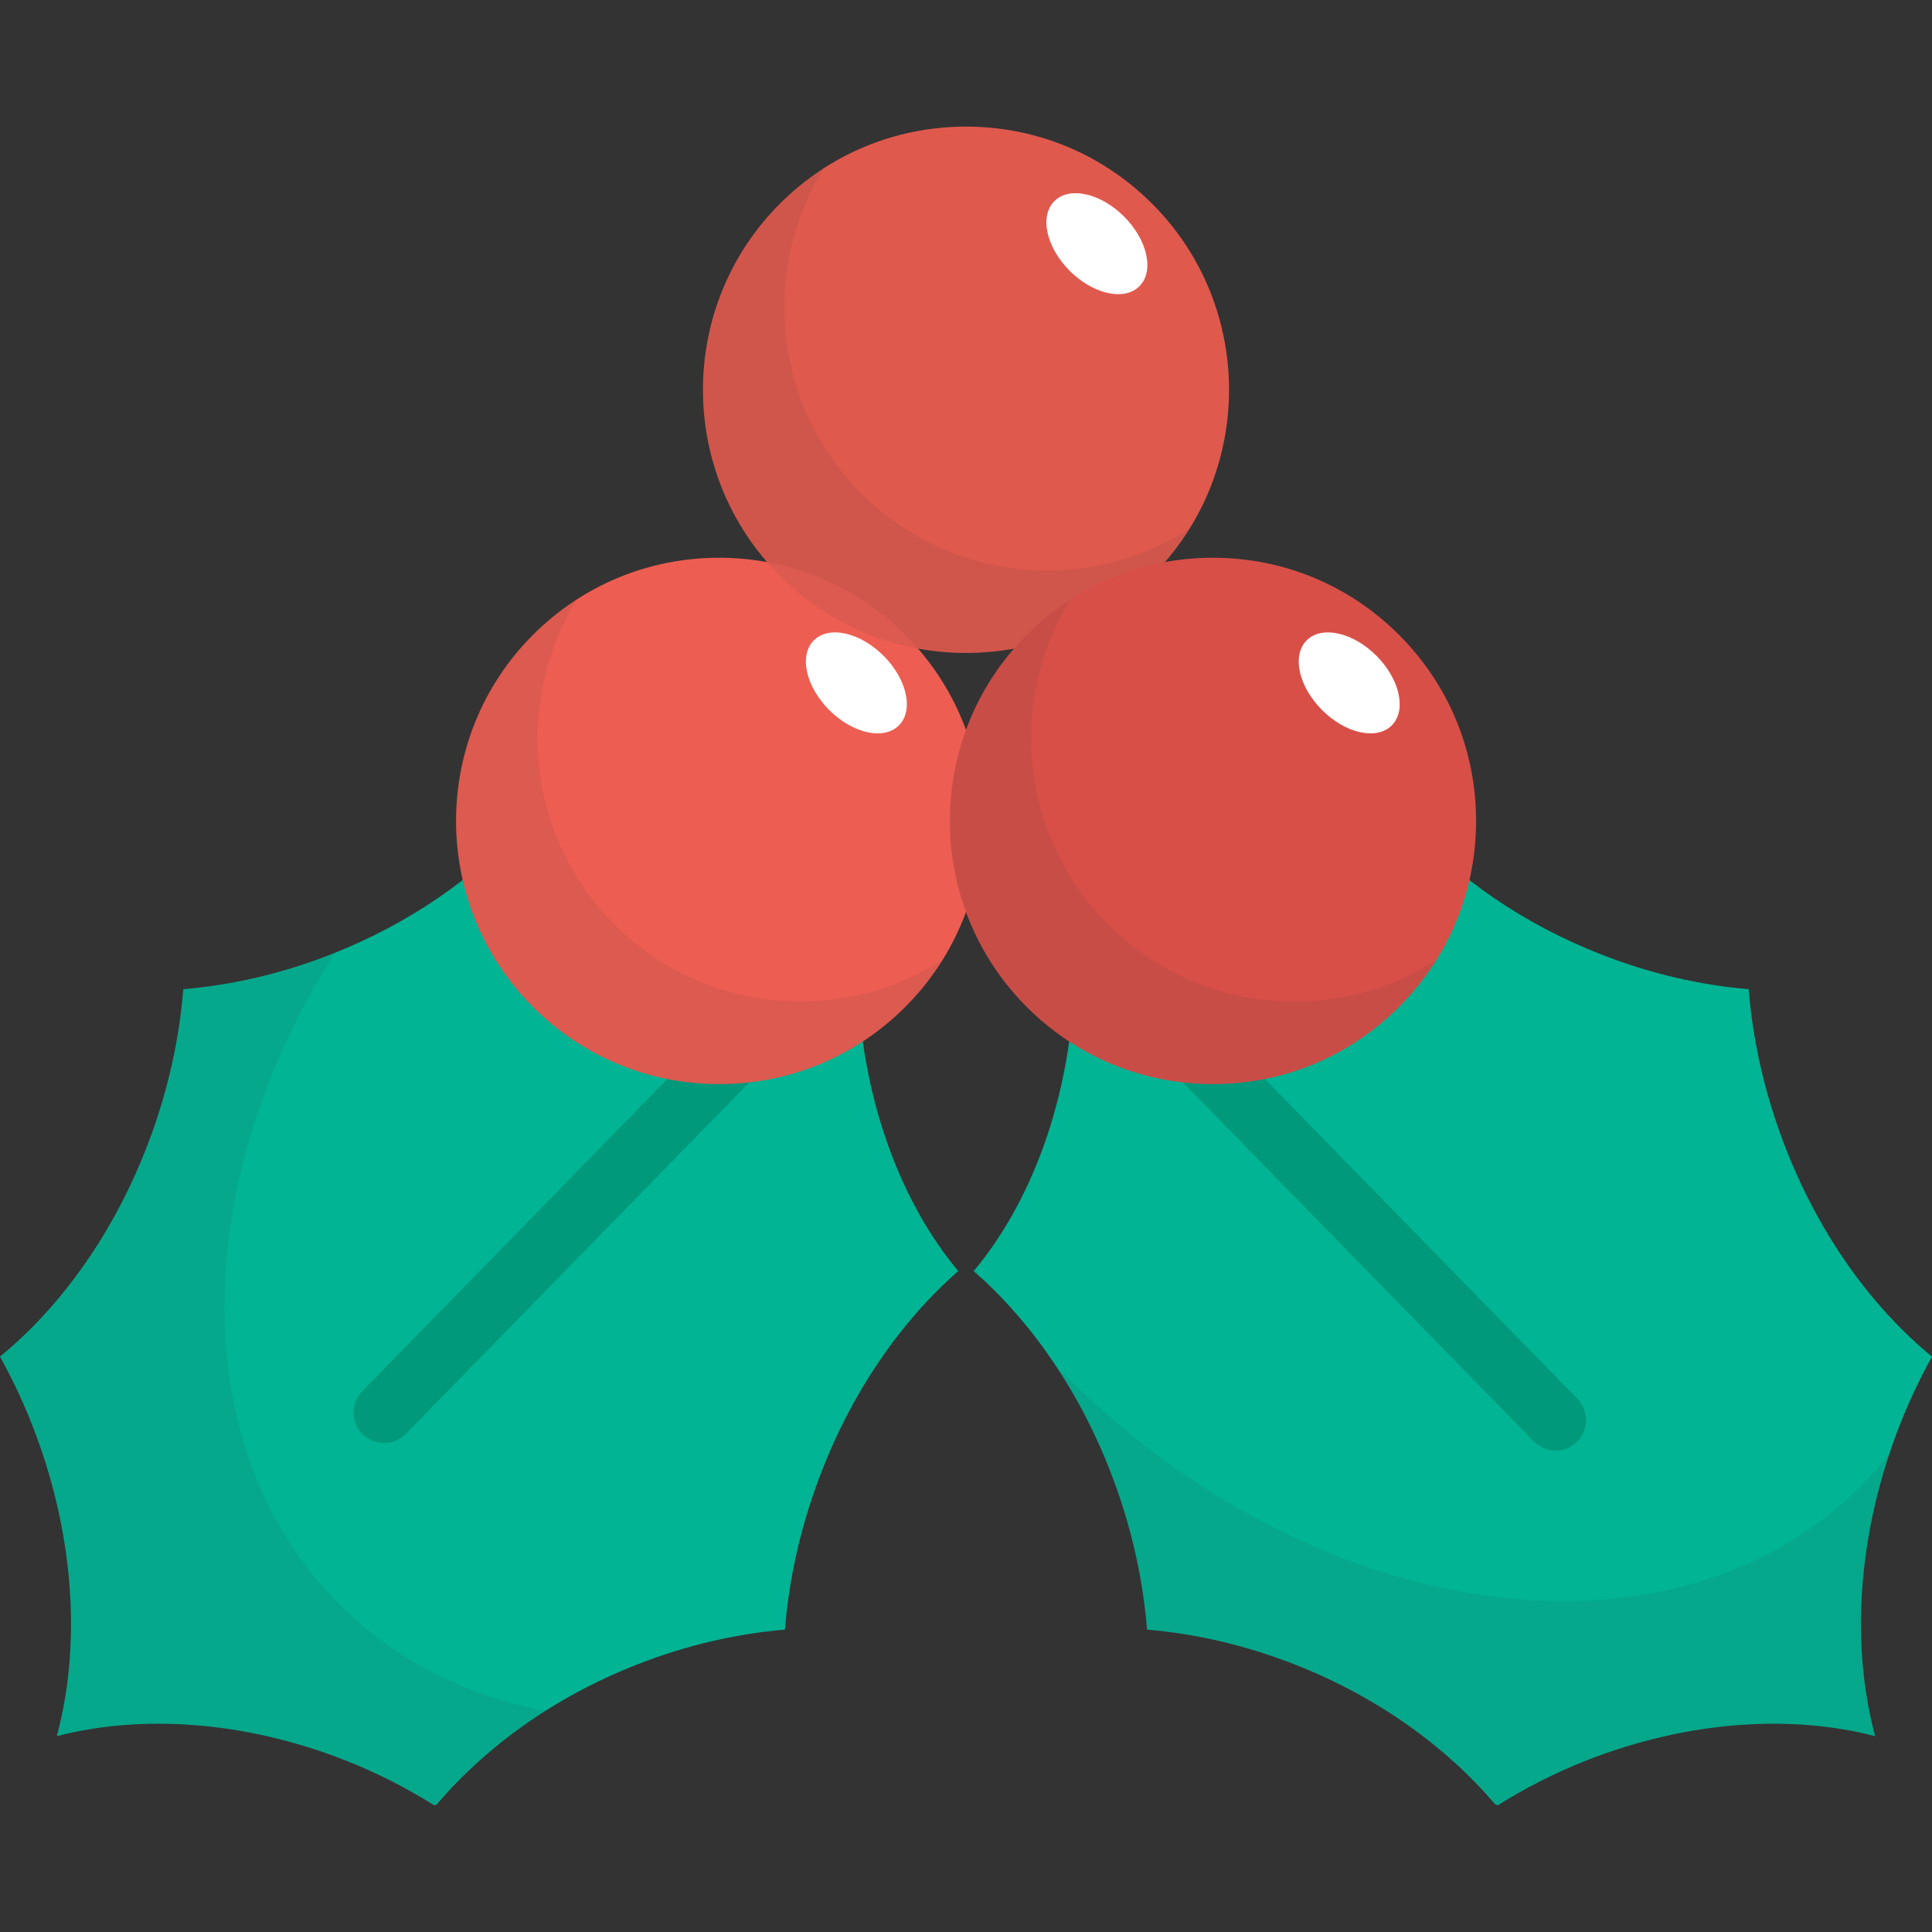 <?xml version="1.0" encoding="iso-8859-1"?>
<!-- Generator: Adobe Illustrator 19.0.0, SVG Export Plug-In . SVG Version: 6.00 Build 0)  -->
<svg version="1.1" id="Layer_1" xmlns="http://www.w3.org/2000/svg" xmlns:xlink="http://www.w3.org/1999/xlink" x="0px" y="0px"
	 viewBox="0 0 512 512" style="enable-background:new 0 0 512 512;" xml:space="preserve">
<rect x="0" y="0" width="512" height="512" fill="#333333" stroke="none"/>
<path style="fill:#E0594D;" d="M305.316,53.978C292.143,40.806,274.628,33.551,256,33.551s-36.143,7.254-49.316,20.427
	c-27.191,27.192-27.19,71.44,0.001,98.632c13.172,13.173,30.687,20.428,49.315,20.428c18.629,0,36.143-7.254,49.316-20.428
	C332.508,125.415,332.508,81.171,305.316,53.978z"/>
<path style="fill:#00B494;" d="M9.381,379.84c10.598,28.297,11.955,56.981,5.684,80.253c22.355-5.792,49.6-4.116,76.425,6.406
	c8.494,3.327,16.348,7.402,23.647,11.948l0.657-0.32c12.957-15.227,31.138-28.436,53.059-37.022
	c13.165-5.172,26.416-8.17,39.165-9.24c1.043-13.035,3.974-26.604,9.024-40.077c8.532-22.802,21.721-41.643,36.906-54.942
	c-16.358-19.574-26.794-49.169-26.794-82.303c0.01-3.048,0.153-6.03,0.321-9.019c-2.91,0.175-5.835,0.318-8.82,0.327
	c-32.243-0.009-61.061-10.602-80.198-27.236c-12.768,14.079-30.099,26.211-50.714,34.29c-13.154,5.176-26.415,8.168-39.162,9.245
	c-1.044,13.027-3.975,26.602-9.024,40.068C30.525,326.353,16.311,346.155,0,359.517C3.524,365.875,6.694,372.653,9.381,379.84z"/>
<path style="fill:#00997C;" d="M101.775,382.417c-2.039,0-4.077-0.765-5.65-2.303c-3.193-3.12-3.253-8.239-0.132-11.432
	l133.431-136.541c3.119-3.192,8.238-3.252,11.431-0.132c3.194,3.121,3.253,8.24,0.133,11.432L107.558,379.984
	C105.974,381.603,103.875,382.417,101.775,382.417z"/>
<path style="fill:#ED5D51;" d="M239.883,168.235c-13.171-13.172-30.687-20.428-49.315-20.428s-36.143,7.255-49.316,20.428
	c-27.191,27.192-27.19,71.439,0.001,98.632c13.173,13.172,30.687,20.428,49.315,20.428c18.629,0,36.144-7.255,49.316-20.428
	C267.078,239.673,267.078,195.428,239.883,168.235z"/>
<g style="opacity:0.1;">
	<path style="fill:#414042;" d="M277.56,151.146c-18.629,0-36.143-7.254-49.315-20.428c-23.339-23.339-26.627-59.233-9.902-86.134
		c-4.161,2.681-8.076,5.81-11.659,9.393c-27.191,27.192-27.19,71.44,0.001,98.632c13.172,13.173,30.687,20.428,49.315,20.428
		c18.63,0,36.143-7.254,49.316-20.428c3.854-3.854,7.139-8.056,9.9-12.497C304.082,147.286,291.121,151.146,277.56,151.146z"/>
</g>
<g style="opacity:0.1;">
	<path style="fill:#414042;" d="M212.129,265.404c-18.629,0-36.142-7.255-49.315-20.428c-23.339-23.34-26.626-59.233-9.901-86.134
		c-4.162,2.68-8.076,5.81-11.66,9.393c-27.191,27.192-27.19,71.439,0.001,98.632c13.173,13.172,30.687,20.428,49.315,20.428
		c18.629,0,36.144-7.255,49.316-20.428c3.853-3.854,7.14-8.057,9.901-12.498C238.65,261.543,225.69,265.404,212.129,265.404z"/>
</g>
<g style="opacity:0.1;">
	<path style="fill:#414042;" d="M89.901,425.161C48.83,384.089,50.285,313.257,88.689,252.52c-0.318,0.126-0.629,0.261-0.948,0.387
		c-13.154,5.176-26.415,8.168-39.162,9.245c-1.044,13.027-3.975,26.602-9.024,40.068C30.525,326.353,16.311,346.155,0,359.517
		c3.524,6.357,6.694,13.134,9.381,20.321c10.598,28.297,11.955,56.981,5.684,80.253c22.355-5.792,49.6-4.116,76.425,6.406
		c8.494,3.327,16.348,7.402,23.647,11.948l0.657-0.32c7.813-9.181,17.535-17.618,28.82-24.761
		C123.718,449.411,104.84,440.1,89.901,425.161z"/>
</g>
<path style="fill:#00B494;" d="M502.618,379.84c-10.598,28.297-11.954,56.981-5.683,80.253c-22.356-5.794-49.6-4.116-76.426,6.404
	c-8.493,3.329-16.35,7.404-23.646,11.952l-0.657-0.32c-12.957-15.229-31.139-28.436-53.059-37.022
	c-13.166-5.172-26.416-8.17-39.165-9.24c-1.043-13.035-3.974-26.606-9.024-40.077c-8.533-22.802-21.721-41.644-36.905-54.944
	c16.357-19.573,26.794-49.167,26.794-82.301c-0.01-3.048-0.154-6.03-0.321-9.021c2.91,0.175,5.835,0.32,8.82,0.328
	c32.242-0.009,61.06-10.602,80.198-27.236c12.769,14.077,30.099,26.211,50.714,34.29c13.154,5.176,26.415,8.167,39.161,9.242
	c1.045,13.028,3.976,26.605,9.025,40.071c9.03,24.133,23.244,43.937,39.556,57.299C508.477,365.875,505.306,372.653,502.618,379.84z
	"/>
<g style="opacity:0.1;">
	<path style="fill:#414042;" d="M500.686,385.318c-2.353,2.978-4.88,5.842-7.606,8.568c-50.096,50.094-144.47,36.939-210.791-29.384
		c-0.843-0.843-1.672-1.693-2.496-2.543c5.925,8.926,11.083,18.918,15.167,29.831c5.05,13.472,7.981,27.042,9.024,40.077
		c12.749,1.07,26,4.068,39.165,9.24c21.921,8.586,40.102,21.791,53.059,37.022l0.657,0.32c7.297-4.547,15.153-8.623,23.646-11.952
		c26.826-10.52,54.07-12.198,76.426-6.404C491.07,438.322,491.882,411.814,500.686,385.318z"/>
</g>
<path style="fill:#00AB8C;" d="M258.435,336.376c-0.129,0.155-0.253,0.316-0.381,0.469c0.698,0.611,1.387,1.247,2.075,1.882
	C259.555,337.947,258.995,337.161,258.435,336.376z"/>
<path style="fill:#00997C;" d="M412.236,384.43c-2.1,0-4.197-0.814-5.782-2.434L273.022,245.452
	c-3.12-3.194-3.062-8.311,0.133-11.432c3.192-3.119,8.31-3.061,11.431,0.132l133.431,136.543c3.12,3.194,3.062,8.312-0.132,11.432
	C416.314,383.665,414.276,384.43,412.236,384.43z"/>
<path style="fill:#D84F48;" d="M370.747,168.235c-13.173-13.172-30.688-20.428-49.316-20.428c-18.628,0-36.143,7.255-49.315,20.428
	c-27.192,27.192-27.192,71.438,0,98.632c13.172,13.172,30.687,20.428,49.315,20.428c18.63,0,36.144-7.255,49.316-20.428
	c13.173-13.173,20.428-30.688,20.428-49.316C391.174,198.922,383.92,181.406,370.747,168.235z"/>
<g style="opacity:0.1;">
	<path style="fill:#414042;" d="M342.992,265.404c-18.631,0-36.144-7.255-49.316-20.428c-23.34-23.341-26.626-59.234-9.9-86.134
		c-4.161,2.68-8.076,5.81-11.659,9.393c-27.192,27.192-27.192,71.438,0,98.632c13.172,13.172,30.687,20.428,49.315,20.428
		c18.631,0,36.144-7.255,49.316-20.428c3.831-3.831,7.144-8.037,9.941-12.522C369.545,261.533,356.569,265.404,342.992,265.404z"/>
</g>
<g>
	<path style="fill:#FFFFFF;" d="M287.808,51.517c-3.488-0.768-6.469-0.133-8.392,1.791c-1.925,1.924-2.559,4.904-1.792,8.393
		c1.588,7.202,8.736,14.352,15.939,15.939c3.49,0.768,6.469,0.133,8.394-1.791c1.923-1.924,2.559-4.904,1.79-8.393
		C302.16,60.252,295.01,53.103,287.808,51.517z"/>
	<path style="fill:#FFFFFF;" d="M354.681,167.91c-3.488-0.768-6.469-0.133-8.392,1.791c-1.925,1.924-2.559,4.904-1.792,8.393
		c1.588,7.202,8.736,14.352,15.939,15.939c3.49,0.768,6.469,0.133,8.394-1.791c1.923-1.924,2.559-4.904,1.79-8.393
		C369.034,176.647,361.884,169.498,354.681,167.91z"/>
	<path style="fill:#FFFFFF;" d="M224.069,167.91c-3.488-0.768-6.469-0.133-8.393,1.791s-2.559,4.904-1.791,8.393
		c1.587,7.202,8.736,14.352,15.938,15.939c3.49,0.768,6.469,0.133,8.394-1.791c1.923-1.924,2.559-4.904,1.79-8.393
		C238.422,176.647,231.271,169.498,224.069,167.91z"/>
</g>
<g>
</g>
<g>
</g>
<g>
</g>
<g>
</g>
<g>
</g>
<g>
</g>
<g>
</g>
<g>
</g>
<g>
</g>
<g>
</g>
<g>
</g>
<g>
</g>
<g>
</g>
<g>
</g>
<g>
</g>
</svg>
